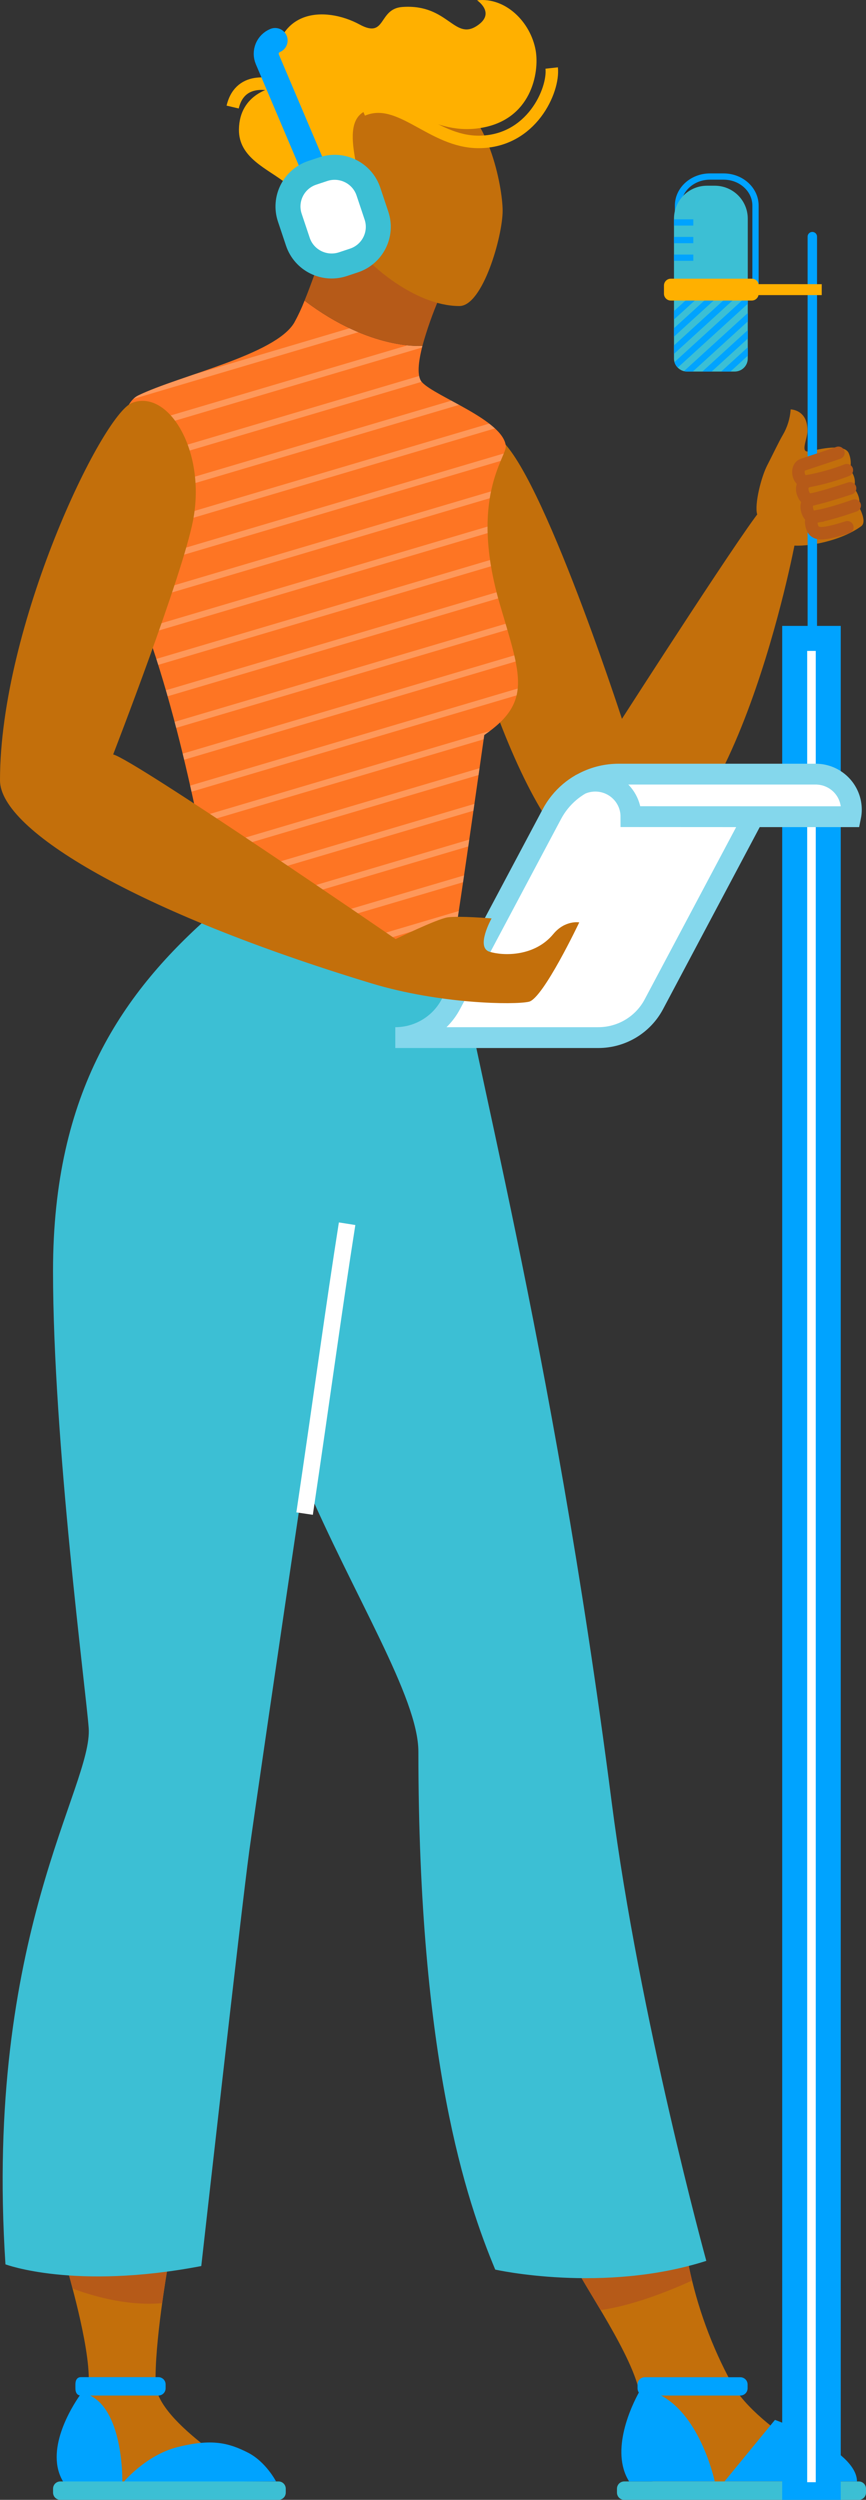 <svg width="208" height="600" viewBox="0 0 208 600" fill="none" xmlns="http://www.w3.org/2000/svg">
<rect x="0" y="0" width="208" height="600" fill="#333333" stroke="none"/>
<g clip-path="url(#clip0)">
<path d="M138.561 544.736C141.796 551.031 153.811 568.29 153.881 576.604C153.947 583.363 148.226 588.583 151.169 593.257C155.027 599.38 202.691 595.214 203.952 594.931C205.214 594.648 182.041 583.515 175.784 572.103C170.941 563.227 167.449 553.685 165.422 543.788L138.561 544.736Z" fill="#C36F0B"/>
<path d="M166.21 547.375C161.391 549.571 152.315 553.325 144.249 554.454C141.875 550.445 139.686 546.928 138.561 544.736L165.422 543.776C165.422 543.776 165.653 545.106 166.21 547.375Z" fill="#B65A18"/>
<path d="M174.008 595.584L186.134 580.811C186.134 580.811 205.832 587.882 205.832 595.584H174.008Z" fill="#00A3FF"/>
<path d="M179.56 572.288V573.232C179.56 573.692 179.376 574.134 179.049 574.459C178.722 574.785 178.279 574.968 177.816 574.968H158.782C168.402 580.04 171.667 595.584 171.667 595.584H151.103C146.442 588.149 151.825 577.188 153.445 574.246C153.24 573.955 153.131 573.608 153.131 573.253V572.309C153.131 571.848 153.315 571.407 153.642 571.081C153.969 570.756 154.412 570.573 154.875 570.573H177.816C178.275 570.573 178.716 570.753 179.042 571.074C179.368 571.395 179.554 571.831 179.56 572.288Z" fill="#00A3FF"/>
<path d="M206.256 595.584H149.929C148.966 595.584 148.185 596.362 148.185 597.32V598.264C148.185 599.223 148.966 600 149.929 600H206.256C207.219 600 208 599.223 208 598.264V597.32C208 596.362 207.219 595.584 206.256 595.584Z" fill="#3CBFD4"/>
<path d="M16.211 544.736C17.633 550.038 22.781 568.18 20.934 574.693C19.088 581.205 13.927 585.986 15.333 592.626C16.854 599.692 58.488 595.223 59.77 594.94C61.051 594.657 37.66 581.731 37.38 572.112C37.1 562.493 40.183 544.745 40.183 544.745L16.211 544.736Z" fill="#C36F0B"/>
<path d="M16.211 544.736H40.183C40.183 544.736 39.589 548.146 38.946 552.788C30.221 553.608 21.252 550.736 17.431 549.283C16.932 547.383 16.487 545.783 16.211 544.736Z" fill="#B65A18"/>
<path d="M29.565 595.847C29.565 595.847 34.973 589.281 42.59 587.357C50.941 585.239 54.992 586.368 59.489 588.637C63.85 590.832 66.29 595.568 66.29 595.568L29.565 595.847Z" fill="#00A3FF"/>
<path d="M39.779 572.288V573.232C39.779 573.692 39.595 574.134 39.268 574.459C38.941 574.785 38.498 574.968 38.035 574.968H21.664C29.78 578.969 29.38 595.765 29.38 595.765H15.251C10.548 588.268 17.27 577.66 19.162 574.939C18.404 574.804 18.111 574.094 18.111 573.232V572.288C18.111 571.328 18.478 570.552 19.442 570.552H38.035C38.498 570.552 38.941 570.735 39.268 571.061C39.595 571.386 39.779 571.828 39.779 572.288Z" fill="#00A3FF"/>
<path d="M66.892 595.584H14.488C13.525 595.584 12.744 596.362 12.744 597.32V598.264C12.744 599.223 13.525 600 14.488 600H66.892C67.855 600 68.635 599.223 68.635 598.264V597.32C68.635 596.362 67.855 595.584 66.892 595.584Z" fill="#3CBFD4"/>
<path d="M169.643 542.644C144.851 550.555 118.945 544.736 118.945 544.736C112.083 528.269 100.492 494.529 100.492 420.458C100.492 407.38 85.007 383.189 72.955 355.017C66.9 395.569 60.878 436.926 59.885 444.169C57.911 458.593 48.344 543.887 48.344 543.887C17.843 549.722 1.311 543.477 1.311 543.477C-3.837 464.396 22.332 428.739 21.301 414.717C20.658 405.902 12.732 345.833 12.736 305.047C12.736 261.959 29.565 238.006 51.27 219.068L51.493 219.212C53.467 220.443 68.858 228.868 109.268 224.575C112.565 249.821 132.593 321.421 146.916 432.543C153.589 484.327 169.643 542.644 169.643 542.644Z" fill="#3CBFD4"/>
<path d="M83.371 293.713C80.25 313.468 77.361 334.983 73.161 363.286" stroke="white" stroke-width="4" stroke-miterlimit="10"/>
<path d="M193.932 103.596C193.871 105.492 192.193 108.627 194.2 108.36C195.235 108.221 202.584 106.095 203.837 108.726C204.387 109.983 204.492 111.39 204.134 112.714C206.075 114.955 205.065 117.105 205.065 117.105C206.248 118.501 206.755 120.437 206.17 121.389C206.17 121.389 208.4 125.161 206.858 126.293C202.077 129.798 193.953 131.402 189.856 130.869C186.971 130.491 183.43 129.186 181.843 123.388C181.192 121.016 182.828 114.397 184.349 111.541C184.972 110.371 187.202 105.738 187.989 104.45C189.105 102.564 189.761 100.445 189.906 98.261C189.906 98.261 194.106 98.298 193.932 103.596Z" fill="#C36F0B"/>
<path d="M118.599 104.519C128.256 107.515 149.38 172.533 149.38 172.533C149.38 172.533 181.658 122.288 183.27 121.878C184.881 121.467 190.948 130.253 190.948 130.253C190.948 130.253 176.436 207.492 148.045 209.285C127.123 210.615 109.672 142.642 107.924 132.371C105.517 118.143 107.895 101.195 118.599 104.519Z" fill="#C36F0B"/>
<path d="M182.214 68.461L162.092 68.371V49.346C162.092 45.087 165.872 41.623 170.517 41.623H173.794C178.439 41.623 182.214 45.087 182.214 49.346V68.461ZM163.6 66.889L180.71 66.963V49.346C180.71 45.916 177.606 43.121 173.794 43.121H170.517C166.704 43.121 163.6 45.916 163.6 49.346V66.889Z" fill="#00A3FF"/>
<path d="M179.601 52.469V86.053C179.602 86.463 179.521 86.87 179.364 87.249C179.206 87.629 178.975 87.974 178.684 88.264C178.393 88.554 178.047 88.785 177.666 88.942C177.285 89.099 176.877 89.18 176.464 89.18H165.023C164.77 89.179 164.518 89.149 164.272 89.09C163.737 88.953 163.247 88.681 162.849 88.3C162.451 87.919 162.159 87.442 162.001 86.915C161.921 86.635 161.881 86.344 161.882 86.053V52.469C161.882 51.432 162.087 50.405 162.486 49.447C162.885 48.488 163.469 47.618 164.206 46.885C164.943 46.151 165.817 45.57 166.78 45.173C167.743 44.777 168.774 44.573 169.816 44.574H171.679C172.72 44.574 173.751 44.779 174.712 45.176C175.673 45.573 176.547 46.155 177.283 46.888C178.018 47.621 178.602 48.491 178.999 49.449C179.397 50.406 179.602 51.433 179.601 52.469Z" fill="#3CBFD4"/>
<path d="M166.519 52.641H161.886V54.139H166.519V52.641Z" fill="#00A3FF"/>
<path d="M166.519 56.872H161.886V58.37H166.519V56.872Z" fill="#00A3FF"/>
<path d="M166.519 61.099H161.886V62.597H166.519V61.099Z" fill="#00A3FF"/>
<path d="M195.107 154.35C194.808 154.35 194.52 154.231 194.309 154.021C194.097 153.81 193.978 153.524 193.978 153.225V56.79C193.978 56.492 194.097 56.206 194.309 55.995C194.52 55.784 194.808 55.666 195.107 55.666C195.407 55.666 195.694 55.784 195.906 55.995C196.118 56.206 196.237 56.492 196.237 56.79V153.225C196.237 153.373 196.207 153.519 196.151 153.656C196.094 153.792 196.011 153.916 195.906 154.021C195.801 154.125 195.676 154.208 195.539 154.264C195.402 154.321 195.255 154.35 195.107 154.35Z" fill="#00A3FF"/>
<path d="M198.932 153.225H190.874V598.765H198.932V153.225Z" fill="white" stroke="#00A3FF" stroke-width="6" stroke-miterlimit="10" stroke-linecap="round"/>
<path d="M167.916 71.194L161.882 76.689V74.657L166.902 70.09L167.916 71.194Z" fill="#00A3FF"/>
<path d="M171.675 71.891L161.882 80.813V78.781L170.657 70.788L171.675 71.891Z" fill="#00A3FF"/>
<path d="M176.205 71.891L161.882 84.937V82.906L175.187 70.788L176.205 71.891Z" fill="#00A3FF"/>
<path d="M179.601 71.444V72.921L162.784 88.228C162.415 87.861 162.145 87.406 162.001 86.907L179.313 71.132L179.601 71.444Z" fill="#00A3FF"/>
<path d="M179.601 75.129V77.148L166.412 89.168H165.027C164.774 89.167 164.522 89.137 164.276 89.078L179.601 75.129Z" fill="#00A3FF"/>
<path d="M179.601 79.241V81.276L170.925 89.18H168.691L179.601 79.241Z" fill="#00A3FF"/>
<path d="M179.601 83.357V85.388L175.442 89.18H173.212L179.601 83.357Z" fill="#00A3FF"/>
<path d="M197.366 68.206V70.829H182.181C182.122 71.113 181.989 71.377 181.794 71.593C181.599 71.81 181.35 71.971 181.073 72.06C180.908 72.115 180.735 72.142 180.562 72.142H161.123C160.686 72.142 160.267 71.969 159.958 71.661C159.648 71.353 159.475 70.936 159.475 70.5V68.531C159.475 68.095 159.648 67.678 159.958 67.37C160.267 67.062 160.686 66.889 161.123 66.889H180.574C180.748 66.889 180.92 66.916 181.085 66.971C181.363 67.06 181.612 67.221 181.806 67.438C182.001 67.654 182.135 67.918 182.194 68.202L197.366 68.206Z" fill="#FFB000"/>
<path d="M203.524 126.556C196.785 128.661 195.28 128.518 194.835 125.526C194.695 124.578 195.507 124.139 196.241 123.934C195.901 124 195.559 124.048 195.214 124.077C194.188 124.328 192.449 120.848 193.978 119.883C193.339 119.563 192.663 117.294 192.667 115.275C191.48 114.454 191.381 112.029 192.778 111.541C194.081 111.089 201.702 109.899 201.368 108.668L203.524 126.556Z" fill="#C36F0B"/>
<path d="M203.4 112.85C200.385 114.009 197.27 114.888 194.093 115.476C191.698 116.165 190.956 112.193 192.79 111.553C194.093 111.101 200.185 109.123 201.376 108.68" stroke="#B65A18" stroke-width="3" stroke-miterlimit="10" stroke-linecap="round"/>
<path d="M204.179 117.208C196.286 119.826 194.481 119.941 194.481 119.941C193.327 120.318 191.295 116.35 194.093 115.464" stroke="#B65A18" stroke-width="3" stroke-miterlimit="10" stroke-linecap="round"/>
<path d="M205.288 121.34C197.869 123.942 195.21 124.073 195.21 124.073C194.101 124.348 192.552 120.191 195.276 119.834" stroke="#B65A18" stroke-width="3" stroke-miterlimit="10" stroke-linecap="round"/>
<path d="M197.341 123.761C197.341 123.761 194.584 123.843 194.835 125.526C195.28 128.518 196.781 128.661 203.52 126.556" stroke="#B65A18" stroke-width="3" stroke-miterlimit="10" stroke-linecap="round"/>
<path d="M116.312 176.419C116.312 176.419 110.611 216.553 109.272 224.571C107.932 232.59 61.736 231.547 51.538 218.994C51.538 218.994 45.801 181.339 35.62 152.413C26.758 127.245 25.79 98.487 33.197 94.905C43.13 90.095 66.113 85.191 70.676 77.444C71.616 75.738 72.442 73.972 73.149 72.158L73.19 72.191C88.976 84.169 101.465 83.004 101.465 83.004C100.488 86.767 100.06 90.346 101.362 91.749C104.581 95.225 120.858 100.818 121.484 107.027C121.752 109.698 112.532 119.383 120.083 145.117C125.05 162.093 127.923 168.462 116.312 176.419Z" fill="#FE7523"/>
<g opacity="0.5">
<path opacity="0.5" d="M86.07 79.734L32.042 95.738C32.381 95.404 32.77 95.127 33.197 94.917C36.585 93.275 41.489 91.634 46.666 89.849L83.956 78.79C84.681 79.134 85.386 79.45 86.07 79.734Z" fill="white"/>
<path opacity="0.5" d="M101.449 83.004C101.416 83.139 101.374 83.275 101.346 83.415L28.671 104.93C28.745 104.368 28.828 103.822 28.922 103.288L97.85 82.893C99.044 83.038 100.248 83.075 101.449 83.004Z" fill="white"/>
<path opacity="0.5" d="M101.251 91.646L28.25 113.26C28.25 112.727 28.25 112.206 28.25 111.693L100.665 90.247C100.749 90.752 100.95 91.231 101.251 91.646Z" fill="white"/>
<path opacity="0.5" d="M110.261 97.178L28.704 121.328C28.659 120.815 28.613 120.306 28.572 119.801L108.402 96.164C109.008 96.493 109.639 96.846 110.261 97.178Z" fill="white"/>
<path opacity="0.5" d="M118.871 102.829L29.734 129.223C29.652 128.723 29.574 128.226 29.495 127.73L117.495 101.676C117.989 102.057 118.447 102.439 118.871 102.829Z" fill="white"/>
<path opacity="0.5" d="M117.923 117.947C117.816 118.476 117.713 119.026 117.618 119.588L33.151 144.62C33.011 144.14 32.879 143.656 32.739 143.176L117.923 117.947Z" fill="white"/>
<path opacity="0.5" d="M120.994 108.841C120.788 109.345 120.528 109.936 120.244 110.626L31.214 136.983C31.103 136.491 30.995 136.003 30.897 135.514L120.994 108.841Z" fill="white"/>
<path opacity="0.5" d="M117.111 127.955L35.501 152.117C35.336 151.646 35.171 151.174 35.014 150.698L117.091 126.392C117.087 126.905 117.095 127.422 117.111 127.955Z" fill="white"/>
<path opacity="0.5" d="M117.919 135.92L38.002 159.582L37.545 158.154L117.692 134.418C117.758 134.911 117.837 135.42 117.919 135.92Z" fill="white"/>
<path opacity="0.5" d="M119.642 143.627L40.257 167.12C40.121 166.64 39.981 166.156 39.845 165.676L119.259 142.162C119.378 142.638 119.506 143.118 119.642 143.627Z" fill="white"/>
<path opacity="0.5" d="M121.855 151.157L42.306 174.708C42.182 174.224 42.054 173.744 41.926 173.259L121.423 149.721C121.592 150.193 121.719 150.689 121.855 151.157Z" fill="white"/>
<path opacity="0.5" d="M123.842 158.769L44.226 182.349C44.111 181.865 43.996 181.376 43.872 180.888L123.521 157.3C123.653 157.805 123.743 158.293 123.842 158.769Z" fill="white"/>
<path opacity="0.5" d="M124.345 165.261C124.292 165.814 124.203 166.362 124.077 166.903L45.995 190.023C45.887 189.543 45.776 189.05 45.669 188.558L124.345 165.261Z" fill="white"/>
<path opacity="0.5" d="M117.68 175.438C117.247 175.763 116.79 176.091 116.312 176.419C116.312 176.419 116.262 176.784 116.167 177.449L47.643 197.737C47.54 197.249 47.437 196.761 47.338 196.264L117.68 175.438Z" fill="white"/>
<path opacity="0.5" d="M115.178 184.38C115.104 184.905 115.026 185.451 114.943 186.022L49.172 205.489C49.078 205.005 48.987 204.509 48.892 204.008L115.178 184.38Z" fill="white"/>
<path opacity="0.5" d="M113.95 192.944C113.876 193.482 113.793 194.028 113.715 194.586L50.59 213.274L50.331 211.784L113.95 192.944Z" fill="white"/>
<path opacity="0.5" d="M112.709 201.517C112.631 202.059 112.553 202.604 112.478 203.158L53.212 220.697C52.775 220.326 52.362 219.927 51.975 219.503L112.709 201.517Z" fill="white"/>
<path opacity="0.5" d="M111.464 210.106C111.382 210.66 111.304 211.202 111.225 211.747L63.376 225.888C62.552 225.615 61.751 225.33 60.973 225.035L111.464 210.106Z" fill="white"/>
<path opacity="0.5" d="M110.191 218.662L109.944 220.303L79.921 229.192C78.668 229.066 77.419 228.914 76.174 228.736L110.191 218.662Z" fill="white"/>
</g>
<path d="M204.484 194.323C204.483 194.894 204.425 195.463 204.311 196.022H151.553C151.552 194.597 151.192 193.194 150.506 191.943C149.82 190.691 148.83 189.631 147.626 188.86C146.422 188.088 145.042 187.629 143.614 187.526C142.186 187.422 140.755 187.677 139.451 188.266C141.913 186.834 144.68 186.002 147.526 185.837C147.88 185.816 148.239 185.804 148.601 185.804H195.923C196.121 185.804 196.335 185.804 196.504 185.825C198.668 185.971 200.696 186.93 202.177 188.508C203.658 190.085 204.483 192.164 204.484 194.323Z" fill="white" stroke="#84D7EC" stroke-width="5" stroke-miterlimit="10"/>
<path d="M180.97 196.022L157.039 241.055C155.756 243.466 153.837 245.483 151.49 246.89C149.142 248.297 146.453 249.041 143.713 249.041H94.945C97.685 249.041 100.373 248.297 102.721 246.89C105.069 245.483 106.987 243.466 108.27 241.055L132.535 195.427C133.611 193.393 135.067 191.582 136.826 190.092C137.642 189.403 138.518 188.787 139.443 188.25C140.747 187.66 142.178 187.406 143.606 187.509C145.034 187.613 146.413 188.072 147.617 188.843C148.821 189.615 149.812 190.675 150.498 191.926C151.184 193.177 151.544 194.58 151.544 196.006L180.97 196.022Z" fill="white" stroke="#84D7EC" stroke-width="5" stroke-miterlimit="10"/>
<path d="M31.713 96.698C24.483 99.505 0 150.222 0 187.306C0 199.334 33.019 218.978 89.199 236.016C105.599 240.994 123.628 241.228 127.049 240.428C130.47 239.627 139.13 221.383 139.13 221.383C139.13 221.383 135.709 220.784 132.889 224.194C128.438 229.582 121.01 229.479 117.589 228.437C114.168 227.394 118.068 220.435 118.068 220.435C118.068 220.435 110.137 219.778 107.52 220.18C104.903 220.582 95.027 225.396 95.027 225.396C95.027 225.396 32.216 182.308 27.183 181.077C27.183 181.077 43.789 138.231 46.361 124.947C49.585 108.336 40.488 93.296 31.713 96.698Z" fill="#C36F0B"/>
<path d="M105.517 71.502C103.904 75.235 102.551 79.074 101.465 82.992C101.465 82.992 88.976 84.157 73.19 72.179L73.149 72.146C76.384 64.201 80.205 51.948 80.741 50.228L81.236 50.401L105.517 71.502Z" fill="#B65A18"/>
<path d="M110.339 73.455C115.978 73.455 120.726 56.63 120.726 50.606C120.726 44.582 116.992 26.152 107.73 23.543C98.469 20.933 82.546 21.733 82.344 31.955C82.142 42.177 85.172 57.623 86.582 60.229C87.991 62.835 99.466 73.455 110.339 73.455Z" fill="#C36F0B"/>
<path d="M87.591 26.731C96.404 22.303 102.599 32.587 115.129 30.761C127.659 28.935 129.596 17.366 128.66 12.102C127.453 5.285 121.414 -0.73 114.585 0.074C114.585 0.074 118.9 2.946 114.997 5.889C109.132 10.296 107.895 0.87 96.647 1.674C90.769 2.085 92.834 9.393 86.379 5.885C78.313 1.494 64.229 1.231 65.845 20.97C65.845 20.97 57.519 22.258 57.387 31.052C57.284 37.959 64.394 40.523 68.66 43.974C78.326 51.771 77.633 60.048 77.633 60.048C77.633 60.048 83.358 58.407 80.741 49.986C78.598 43.092 82.802 42.629 84.566 43.371C88.795 45.177 80.786 30.157 87.591 26.731Z" fill="#FFB000"/>
<path d="M66.22 20.596C66.22 20.596 57.762 17.67 55.883 25.697" stroke="#FFB000" stroke-width="3" stroke-miterlimit="10"/>
<path d="M87.068 26.378C96.136 22.533 103.646 34.122 115.03 34.064C127.692 34.003 133.091 21.638 132.506 16.324" stroke="#FFB000" stroke-width="3" stroke-miterlimit="10"/>
<path d="M75.651 41.18L64.209 14.235C64.032 13.817 63.94 13.368 63.938 12.914C63.937 12.46 64.026 12.01 64.2 11.59C64.374 11.171 64.629 10.79 64.952 10.469C65.275 10.148 65.658 9.894 66.08 9.721" stroke="#00A3FF" stroke-width="6" stroke-miterlimit="10" stroke-linecap="round"/>
<path d="M77.666 40.595L75.023 41.472C70.539 42.959 68.116 47.784 69.61 52.247L71.541 58.017C73.035 62.481 77.881 64.893 82.364 63.406L85.007 62.529C89.491 61.041 91.914 56.217 90.42 51.753L88.489 45.984C86.995 41.52 82.149 39.107 77.666 40.595Z" fill="white" stroke="#3CBFD4" stroke-width="6" stroke-miterlimit="10"/>
</g>
<defs>
<clipPath id="clip0">
<rect width="208" height="600" fill="white"/>
</clipPath>
</defs>
</svg>

